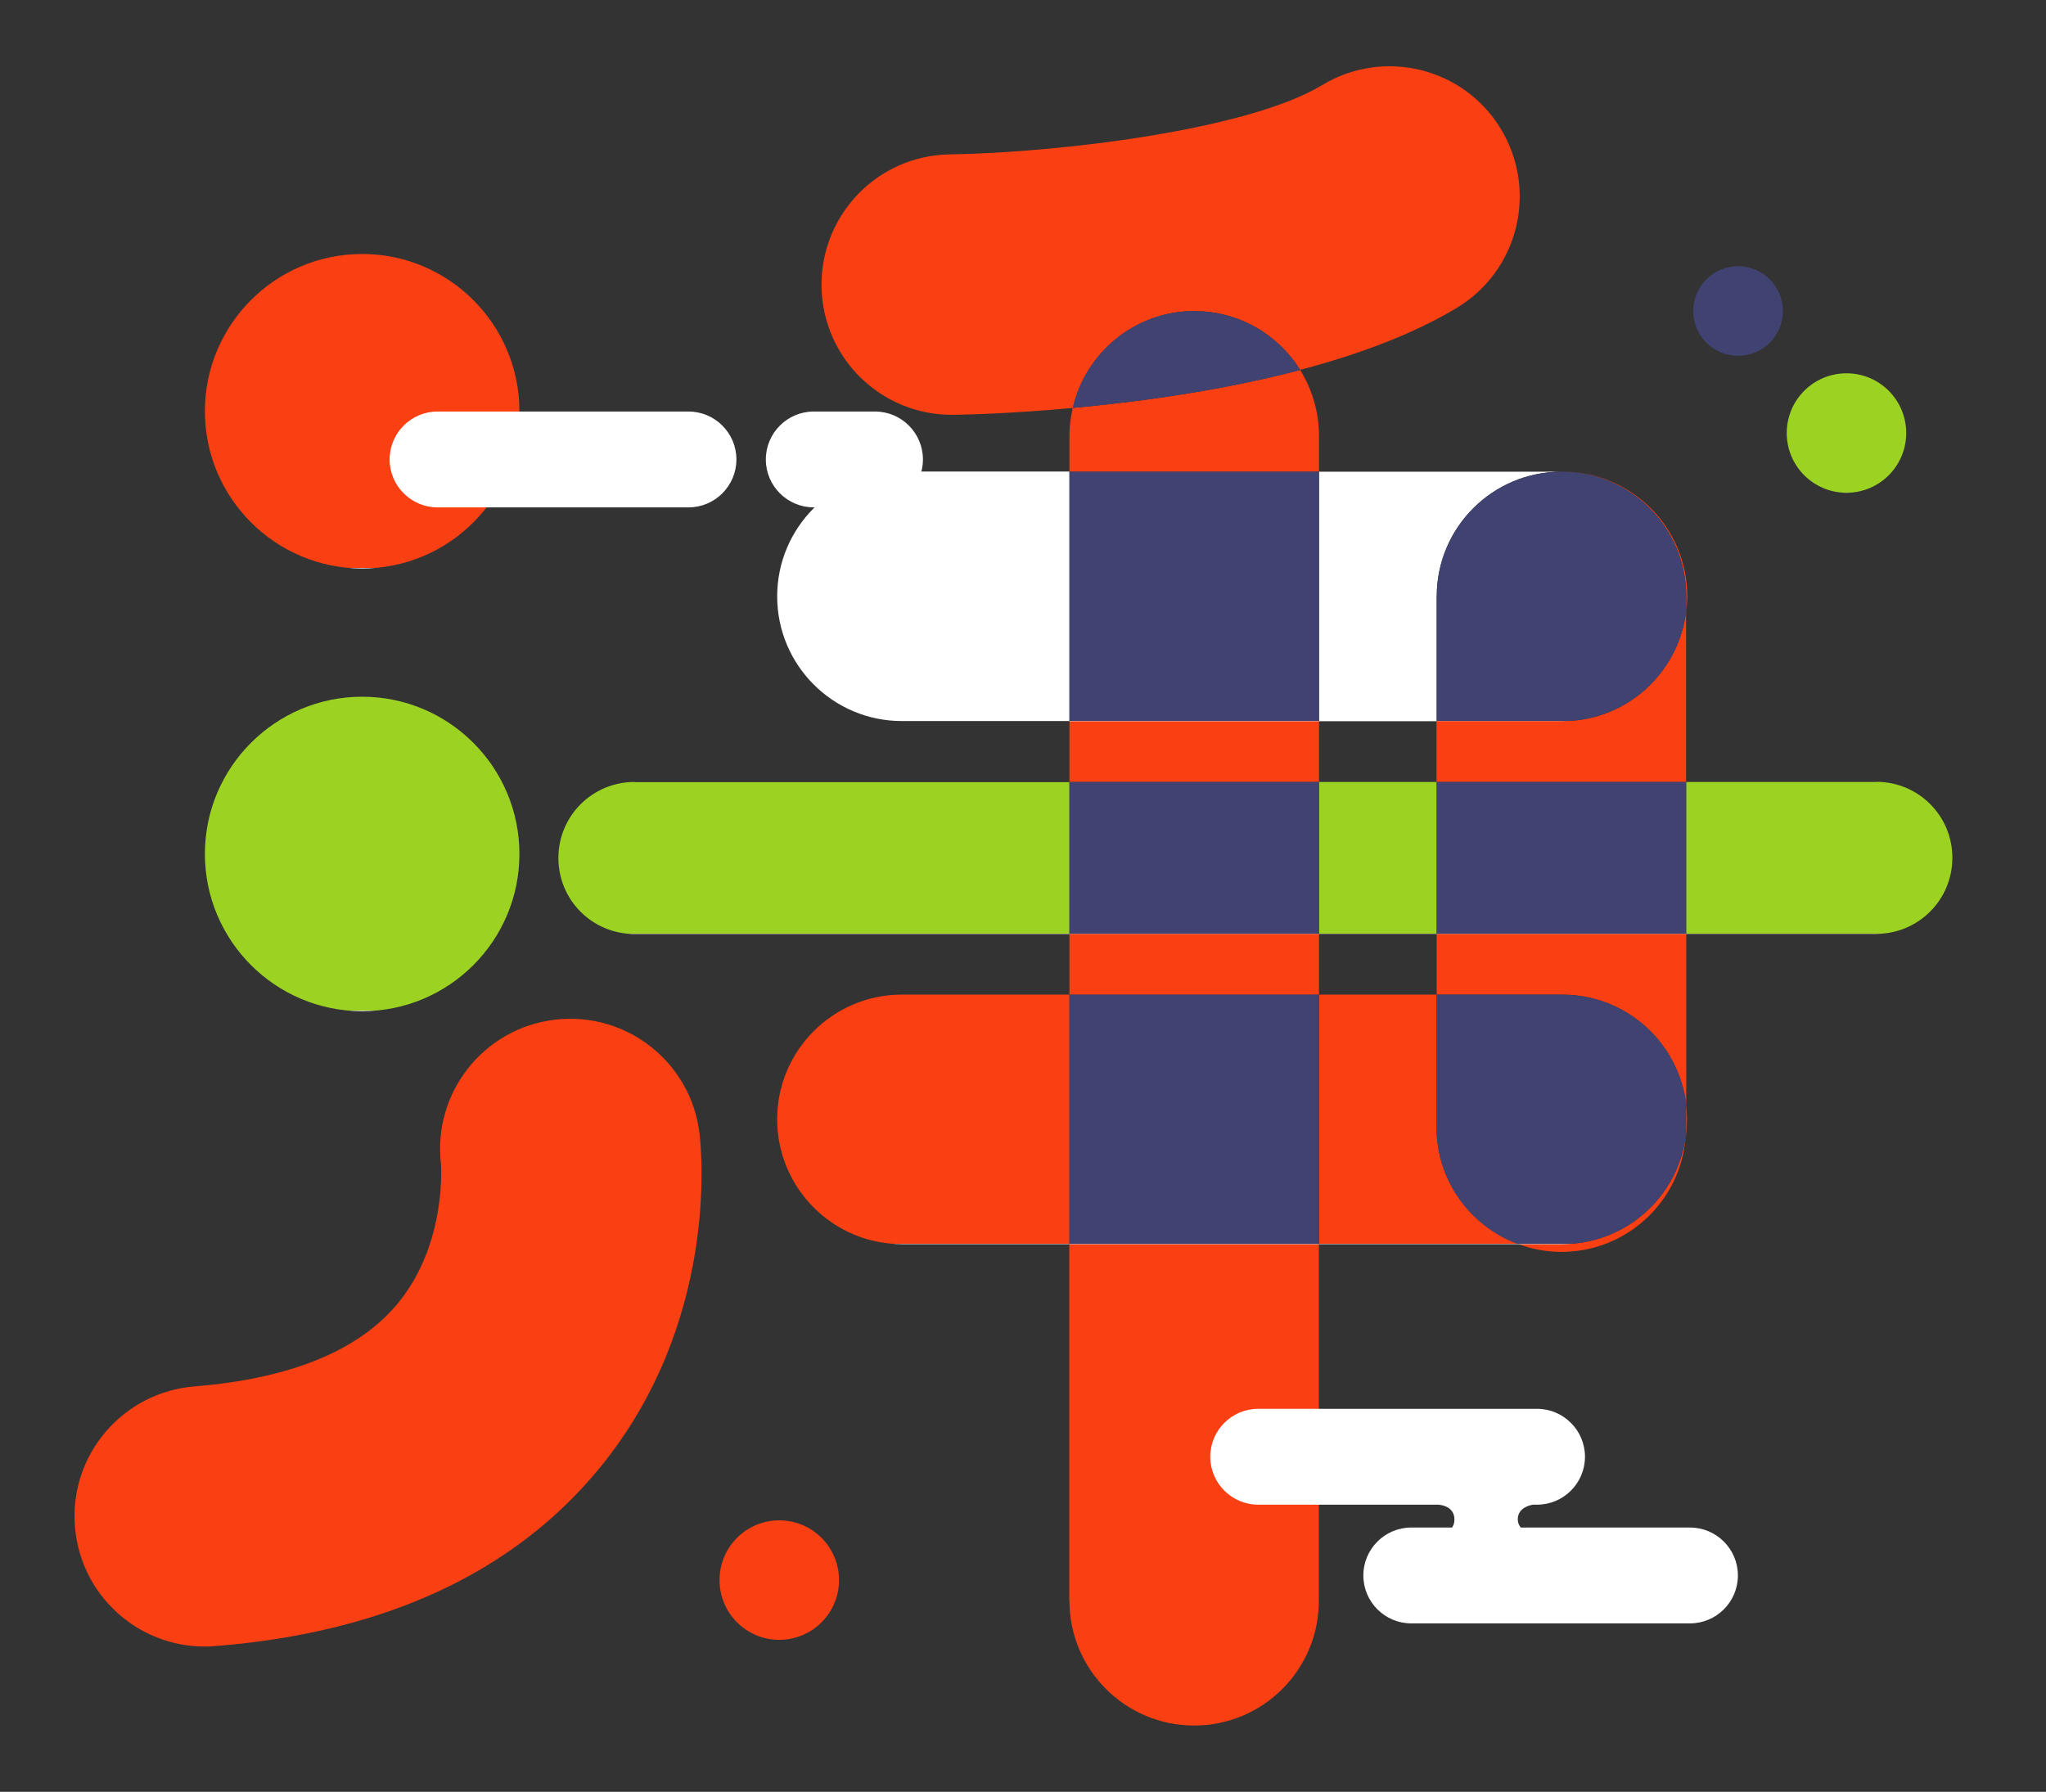 <?xml version="1.0" encoding="UTF-8"?>
<svg xmlns="http://www.w3.org/2000/svg" viewBox="0 0 137 120">
  <rect x="0" y="0" width="137" height="120" fill="#333333" stroke="none"/>
  <defs>
    <style>
      .stroke-width {
        stroke-width: .5px;
      }

      .stroke-color-1 {
        stroke: #fa4013;
      }

      .stroke-color-2 {
        stroke: #9cd323;
      }

      .stroke-color-3 {
        stroke:#404272;
      }

      .stroke-color-4 {
        stroke: #ffffff;
      }      
    </style>
    <linearGradient id="color-1" gradientTransform="rotate(90)">
      <stop offset="0%" stop-color="#fa4013" />
      <stop offset="100%" stop-color="#fa4013" />
      <stop offset="100%" stop-color="white" />
    </linearGradient>
    <linearGradient id="color-2" gradientTransform="rotate(90)">
      <stop offset="0%" stop-color="#9cd323" />
      <stop offset="100%" stop-color="#9cd323"/>
      <stop offset="100%" stop-color="white" />
    </linearGradient>
    <linearGradient id="color-3" gradientTransform="rotate(90)">
      <stop offset="0%" stop-color="#404272" />
      <stop offset="100%" stop-color="#404272" />
      <stop offset="100%" stop-color="white" />
    </linearGradient>   
    <linearGradient id="color-4" gradientTransform="rotate(90)">
      <stop offset="0%" stop-color="#ffffff" />
      <stop offset="100%" stop-color="#ffffff" />
      <stop offset="100%" stop-color="white" />
    </linearGradient>  
  </defs>
    <path class="color-2" d="m123.64,33c2.21,0,4-1.79,4-4s-1.79-4-4-4-4,1.79-4,4,1.79,4,4,4Z" fill="url(#color-2)"/>
    <path class="color-1" d="m52.18,109.82c2.21,0,4-1.79,4-4s-1.79-4-4-4-4,1.79-4,4,1.79,4,4,4Z" fill="url(#color-1)"/>
    <path class="color-3" d="m116.38,23.83c1.66,0,3-1.34,3-3s-1.34-3-3-3-3,1.34-3,3,1.34,3,3,3Z" fill="url(#color-3)"/>
    <path class="color-1" d="m13.7,110.27c-4.5,0-8.32-3.47-8.68-8.03-.39-4.8,3.2-9,8-9.39,6.44-.52,11.03-2.4,13.65-5.6,3.25-3.97,2.86-9.22,2.86-9.27-.57-4.78,2.84-9.12,7.62-9.69,4.78-.57,9.12,2.84,9.69,7.62.15,1.27,1.26,12.7-6.68,22.39-5.75,7.02-14.41,11.04-25.75,11.94-.23.02-.47.03-.7.03Z" fill="url(#color-1)"/>
    <path class="color-1" d="m24.25,38.07c5.82,0,10.53-4.72,10.53-10.53s-4.72-10.53-10.53-10.53-10.53,4.72-10.53,10.53,4.72,10.53,10.53,10.53Z" fill="url(#color-1)"/>
    <path class="color-2" d="m24.25,67.72c5.82,0,10.53-4.72,10.53-10.53s-4.72-10.53-10.53-10.53-10.53,4.72-10.53,10.53,4.72,10.53,10.53,10.53Z" fill="url(#color-2)"/>
    <path class="color-1" d="m79.97,20.83c2.99,0,5.62,1.58,7.09,3.94,3.83-1.01,7.52-2.36,10.5-4.16,4.12-2.49,5.43-7.85,2.94-11.97-2.49-4.12-7.85-5.43-11.97-2.94-4.95,3-17.56,4.52-24.94,4.64-4.81.07-8.65,4.04-8.58,8.85.07,4.77,3.96,8.59,8.72,8.59h.13c.81-.01,3.87-.08,7.98-.46.85-3.71,4.17-6.49,8.14-6.49Z" fill="url(#color-1)"/>
    <path class="color-1" d="m112.91,39.94v.98c.04-.32.07-.65.07-.98,0-4.61-3.74-8.35-8.35-8.35h-.07c4.61,0,8.35,3.74,8.35,8.35Z" fill="url(#color-1)"/>
    <path fill="#ffffff" class="color-5" d="m96.2,48.29v-8.35c0-4.61,3.74-8.35,8.35-8.35h-16.23v16.71h7.88Z"/>
    <path fill="#ffffff" class="color-5" d="m60.39,31.59c-4.61,0-8.35,3.74-8.35,8.35s3.74,8.35,8.35,8.35h11.22v-16.71h-11.22Z"/>
    <path class="color-1" d="m60.39,66.61c-4.61,0-8.35,3.74-8.35,8.35s3.74,8.36,8.35,8.36h11.22v-16.71h-11.22Z" fill="url(#color-1)"/>
    <path class="color-1" d="m96.2,75.49v-8.88h-7.88v16.71h13.35c-3.2-1.18-5.48-4.24-5.48-7.83h0Z" fill="url(#color-1)"/>
    <path class="color-1" d="m112.87,76.18c.06-.4.09-.8.09-1.21,0-.33-.02-.66-.07-.98v1.5c0,.23-.01.46-.04.69h0Z" fill="url(#color-1)"/>
    <path class="color-1" d="m104.61,48.29h-8.42v4.08h16.71v-11.44c-.49,4.15-4.01,7.37-8.29,7.37h0Z" fill="url(#color-1)"/>
    <path class="color-1" d="m104.61,83.32h-2.94c.9.33,1.87.52,2.88.52,4.38,0,7.97-3.37,8.32-7.66-.59,4.04-4.05,7.14-8.26,7.14h0Z" fill="url(#color-1)"/>
    <path class="color-1" d="m96.2,66.61h8.42c4.28,0,7.8,3.23,8.29,7.37v-11.44h-16.71v4.08h0Z" fill="url(#color-1)"/>
    <path class="color-3" d="m96.2,39.94v8.35h8.42c4.28,0,7.8-3.23,8.29-7.37v-.98c0-4.61-3.74-8.35-8.35-8.35s-8.35,3.74-8.35,8.35Z" fill="url(#color-3)"/>
    <path class="color-3" d="m104.61,66.61h-8.42v8.88c0,3.6,2.28,6.66,5.48,7.83h2.94c4.2,0,7.67-3.1,8.26-7.14.02-.23.04-.46.04-.69v-1.5c-.49-4.15-4.01-7.37-8.29-7.37h0Z" fill="url(#color-3)"/>
    <path class="color-1" d="m88.32,62.54h-16.71v4.08h16.71v-4.08Z" fill="url(#color-1)"/>
    <path class="color-1" d="m88.32,29.19c0-1.62-.47-3.13-1.26-4.41-5.29,1.39-10.85,2.14-15.23,2.54-.14.6-.22,1.23-.22,1.87v2.4h16.71v-2.4Z" fill="url(#color-1)"/>
    <path class="color-1" d="m71.61,107.21c0,4.61,3.74,8.35,8.35,8.35s8.35-3.74,8.35-8.35v-23.89h-16.71v23.89Z" fill="url(#color-1)"/>
    <path class="color-1" d="m88.32,48.29h-16.71v4.08h16.71v-4.08Z" fill="url(#color-1)"/>
    <path class="color-3" d="m79.97,20.83c-3.97,0-7.29,2.78-8.14,6.49,4.38-.4,9.94-1.15,15.23-2.54-1.47-2.37-4.09-3.94-7.09-3.94Z" fill="url(#color-3)"/>
    <path class="color-3" d="m88.32,31.59h-16.71v16.71h16.71v-16.71Z" fill="url(#color-3)"/>
    <path class="color-3" d="m88.32,66.61h-16.71v16.71h16.71v-16.71Z" fill="url(#color-3)"/>
    <path class="color-2" d="m42.48,52.37c-2.81,0-5.09,2.27-5.09,5.09s2.27,5.09,5.09,5.09h29.13v-10.17h-29.13Z" fill="url(#color-2)"/>
    <path class="color-2" d="m96.2,52.37h-7.88v10.17h7.88v-10.17Z" fill="url(#color-2)"/>
    <path class="color-2" d="m125.64,52.37h-12.74v10.17h12.74c2.81,0,5.09-2.27,5.09-5.09s-2.27-5.09-5.09-5.09Z" fill="url(#color-2)"/>
    <path class="color-3" d="m112.91,52.37h-16.71v10.17h16.71v-10.17Z" fill="url(#color-3)"/>
    <path class="color-3" d="m88.32,52.37h-16.71v10.17h16.71v-10.17Z" fill="url(#color-3)"/>
    <path fill="#ffffff" class="color-5" d="m54.49,33.98h4.1c1.77,0,3.21-1.44,3.21-3.21s-1.44-3.21-3.21-3.21h-4.1c-1.77,0-3.21,1.44-3.21,3.21s1.44,3.21,3.21,3.21Z"/>
    <path fill="#ffffff" class="color-5" d="m29.3,33.98h16.8c1.77,0,3.21-1.44,3.21-3.21s-1.44-3.21-3.21-3.21h-16.8c-1.77,0-3.21,1.44-3.21,3.21s1.44,3.21,3.21,3.21Z"/>
    <path fill="#ffffff" class="color-5" d="m84.26,94.35h18.66c1.77,0,3.21,1.44,3.21,3.21s-1.44,3.21-3.21,3.21h-.27s-1.02.12-1.02.98c0,.24.09.41.2.55h11.33c1.77,0,3.21,1.44,3.21,3.21s-1.44,3.21-3.21,3.21h-18.66c-1.77,0-3.21-1.44-3.21-3.21s1.44-3.21,3.21-3.21h2.73c.09-.13.16-.3.16-.53,0-.98-1.1-1-1.1-1h-12.04c-1.77,0-3.21-1.44-3.21-3.21s1.44-3.21,3.21-3.21h0Z"/>
</svg>